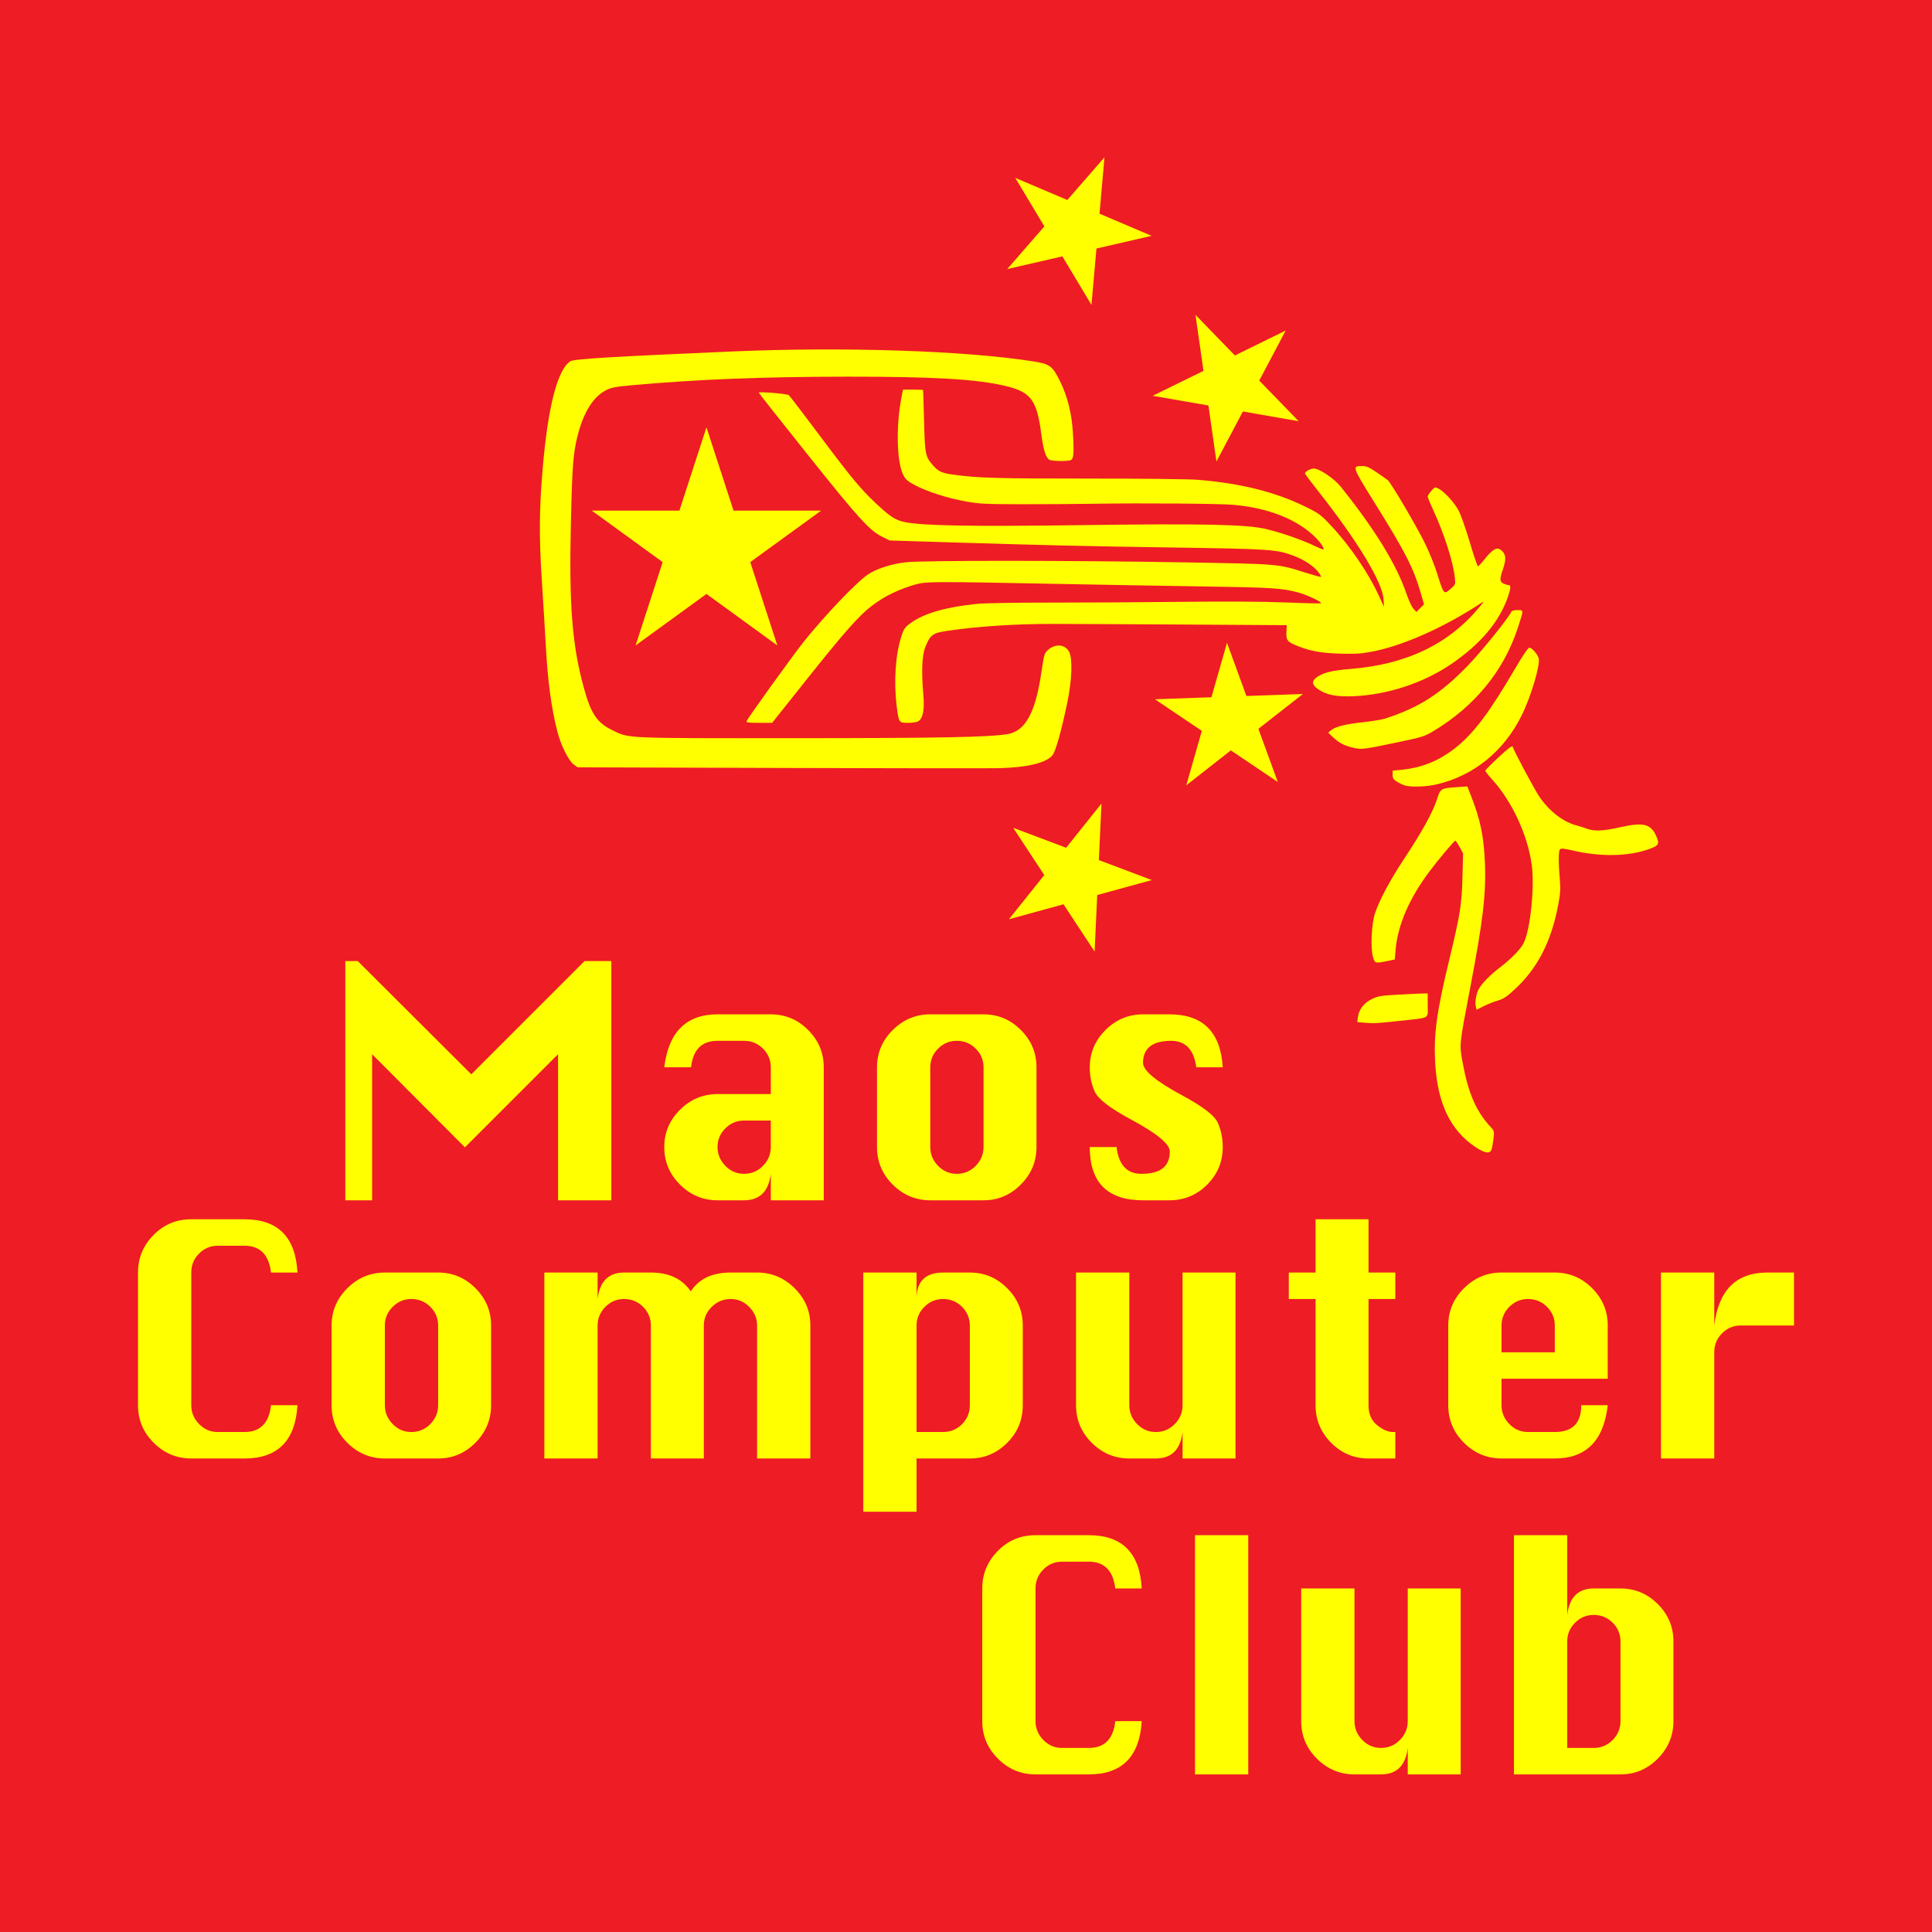 <svg xmlns="http://www.w3.org/2000/svg" width="700" height="700"><g fill="none" fill-rule="evenodd"><path fill="#EE1C25" d="M0 0h700v700H0z"/><g fill="#FF0" fill-rule="nonzero"><path d="M534.43 415.495c-8.872-5.983-13.535-15.657-14.4-29.877-.646-10.597.413-18.583 4.97-37.478 4.07-16.876 4.615-20.254 4.875-30.252l.226-8.692-1.26-2.314c-.693-1.274-1.381-2.302-1.528-2.285-.457.05-6.007 6.633-9.379 11.126-7.352 9.795-11.525 19.459-12.285 28.447l-.294 3.479-2.372.492c-4.78.993-4.894.96-5.568-1.59-.9-3.407-.475-11.917.782-15.659 1.706-5.074 5.536-12.182 11.009-20.435 6.075-9.162 10.036-16.397 11.495-20.996 1.193-3.766 1.337-3.853 7.002-4.255l3.93-.279 1.405 3.58c3.348 8.523 4.58 14.518 4.98 24.23.459 11.095-.712 21-5.336 45.16-4.008 20.942-3.958 20.464-2.768 26.977 2.059 11.247 4.886 17.763 10.194 23.477 1.28 1.378 1.319 1.549 1 4.313-.183 1.582-.506 3.338-.719 3.9-.608 1.605-2.497 1.268-5.96-1.069ZM493.74 370.5l-1.984-.177.244-1.819c.374-2.79 2.168-5.111 5.035-6.514 2.224-1.089 3.258-1.261 9.668-1.616 3.947-.22 7.944-.405 8.88-.415l1.702-.017v4.302c0 5.088 1.302 4.383-10.469 5.67-8.277.905-9.083.94-13.076.586Zm40.974-5.812c-.376-1.495.106-4.47 1.004-6.208 1.076-2.08 4.118-5.19 7.892-8.072 3.89-2.969 7.265-6.433 8.392-8.613 2.427-4.692 4.07-20.21 2.995-28.277-1.465-10.987-7.15-23.22-14.565-31.332-1.248-1.365-2.269-2.683-2.269-2.93 0-.246 2.179-2.463 4.841-4.928 3.413-3.16 4.905-4.28 5.057-3.801.601 1.89 8.175 16.02 9.878 18.425 3.68 5.204 8.567 8.913 13.365 10.146 1.12.288 2.805.82 3.747 1.182 2.478.952 5.879.812 11.59-.478 8.544-1.929 11.264-1.38 13.222 2.665 1.624 3.354 1.298 3.945-2.955 5.373-7.456 2.502-17.282 2.609-27.129.298-3.033-.712-4.143-.815-4.54-.419-.594.594-.627 4.507-.088 10.92.301 3.596.197 5.163-.625 9.453-2.5 13.038-7.386 22.58-15.4 30.078-3.16 2.958-4.31 3.738-6.387 4.336-1.393.401-3.703 1.318-5.134 2.035l-2.601 1.305-.29-1.158Zm-25.706-80.09c-.683-.205-1.96-.816-2.837-1.358-1.31-.81-1.595-1.259-1.595-2.502v-1.515l3.064-.3c7.654-.75 13.833-3.277 19.92-8.147 6.493-5.195 12.117-12.684 21.27-28.32 2.946-5.032 4.803-7.76 5.293-7.77.917-.02 3 2.368 3.378 3.87.607 2.42-2.88 14.073-6.21 20.745-6.428 12.89-17.222 21.662-30.602 24.873-3.723.893-9.437 1.1-11.68.425Zm-226.154-6.352-73.53-.23-1.477-1.055c-1.86-1.325-4.698-7.093-5.96-12.107-2.18-8.657-3.442-18.133-4.144-31.092-.262-4.868-.902-15.386-1.422-23.375-1.031-15.859-.957-25.783.304-40.623 1.902-22.392 5.358-35.822 10.005-38.867 1.278-.836 14.676-1.652 58.165-3.538 40.908-1.775 85.103-.316 109.948 3.63 5.603.89 6.632 1.676 9.323 7.13 2.719 5.513 4.277 11.78 4.682 18.83.442 7.67.261 9.486-.975 9.818-1.582.424-6.641.313-7.536-.167-1.293-.69-2.22-3.63-2.973-9.42-1.599-12.285-3.77-15.172-13.054-17.366-10.37-2.45-26.143-3.366-57.527-3.337-30.5.027-54.057.966-77.694 3.096-5.84.525-7.51.84-9.322 1.759-4.697 2.38-8.205 7.94-10.355 16.408-1.647 6.49-1.98 10.751-2.467 31.582-.703 29.95.438 44.452 4.713 59.966 2.584 9.374 4.73 12.555 10.307 15.276 6.2 3.024 3.772 2.917 65.302 2.898 53.328-.017 70.939-.351 77.86-1.477 6.44-1.048 10.132-7.729 12.252-22.17.988-6.735 1.107-7.142 2.42-8.316 2.663-2.38 6.154-2.094 7.64.627 1.335 2.444 1.056 10.349-.654 18.514-2.203 10.53-4.223 17.656-5.399 19.054-2.295 2.726-9.06 4.356-19.23 4.63-3.12.084-38.761.05-79.202-.078Zm206.97-7.45c-2.956-.73-4.735-1.69-6.873-3.706l-1.741-1.642 1.062-.861c1.644-1.331 5.197-2.224 11.638-2.922 3.245-.352 6.82-.938 7.943-1.303 12.345-4.009 20.044-8.943 30.023-19.242 4.882-5.041 14.934-17.508 15.678-19.447.151-.394.968-.62 2.24-.62 2.342 0 2.339-.269.096 6.567-5.065 15.436-15.516 28.212-30.445 37.22-3.357 2.025-3.994 2.219-14.25 4.357-11.54 2.406-11.94 2.447-15.37 1.6Zm-219.29-9.565c.436-1.14 17.091-24.259 20.796-28.869 7.627-9.492 18.771-21.178 22.987-24.104 3.136-2.178 8.68-3.968 14.1-4.552 6.453-.695 59.503-.67 100.587.048 34.855.609 33.9.529 43.845 3.68 3.08.975 5.685 1.686 5.79 1.581.106-.105-.365-.922-1.045-1.814-1.602-2.1-5.159-4.435-8.879-5.829-6.214-2.329-8.32-2.472-43.796-2.997-31.989-.472-46.378-.812-84.648-1.996l-17.928-.555-2.662-1.328c-4.688-2.338-8.435-6.46-26.92-29.619-9.817-12.298-17.85-22.47-17.85-22.604 0-.457 10.21.376 10.858.886.355.28 5.124 6.499 10.597 13.822 11.789 15.77 15.31 20.04 20.732 25.145 5.37 5.055 7.254 6.3 10.609 7.006 6.462 1.36 24.035 1.678 63.324 1.145 45.547-.618 60.814-.29 67.93 1.46 5.682 1.398 12.66 3.821 17.02 5.91 1.84.882 3.425 1.525 3.522 1.428.423-.425-1.353-2.957-3.453-4.92-6.585-6.16-16.392-9.996-28.663-11.215-4.916-.488-33.127-.713-51.516-.412-5.742.095-17.179.168-25.417.162-13.455-.01-15.547-.113-20.57-1.017-6.653-1.197-14.093-3.586-18.47-5.928-2.625-1.405-3.344-2.047-4.174-3.726-2.389-4.828-2.64-17.973-.544-28.466l.476-2.383h3.599c1.98 0 3.632.052 3.671.114.04.063.201 5.117.36 11.233.314 12.173.464 12.929 3.21 16.056 2.001 2.279 3.26 2.854 7.504 3.424 8.986 1.209 15.87 1.407 48.61 1.398 20.203-.004 36.891.189 40.168.466 15.365 1.3 27.66 4.368 38.365 9.577 5.19 2.525 5.77 2.946 9.47 6.877 6.966 7.396 13.709 17.28 17.566 25.746l1.758 3.858-.164-2.766c-.367-6.167-9.45-21.204-23.669-39.18-2.648-3.35-4.815-6.249-4.815-6.443 0-.653 2.007-1.766 3.185-1.766 2.073 0 7.42 3.61 9.85 6.65 12.398 15.51 20.143 28.14 23.753 38.739.808 2.371 1.95 4.819 2.539 5.437l1.07 1.126 1.373-1.373 1.373-1.373-1.174-4.065c-2.622-9.076-5.484-14.688-16.51-32.39-8.413-13.509-8.466-13.658-4.79-13.658 1.59 0 2.56.416 5.277 2.265 1.83 1.246 3.653 2.522 4.05 2.836 1.16.922 10.25 16.337 13.403 22.73 1.594 3.231 3.631 8.25 4.526 11.149 2.373 7.688 2.38 7.697 4.964 5.429 1.653-1.45 1.68-1.53 1.416-3.995-.616-5.75-3.92-16.07-7.839-24.481-1.092-2.346-1.986-4.538-1.986-4.872 0-.334.592-1.27 1.314-2.078 1.265-1.417 1.362-1.446 2.61-.802 2.11 1.09 5.729 5.047 7.272 7.95.791 1.488 2.608 6.637 4.037 11.443 1.43 4.805 2.762 8.737 2.962 8.737.2 0 1.038-.848 1.863-1.885 3.81-4.782 5.191-5.447 7.096-3.42 1.231 1.312 1.252 3.027.08 6.439-1.214 3.526-1.167 4.503.247 5.147.636.29 1.453.527 1.816.527.891 0 .829 1.18-.225 4.242-3.117 9.062-9.84 17.056-20.449 24.32-10.077 6.898-23.153 11.211-35.553 11.725-6.151.256-9.73-.458-12.784-2.55-2.349-1.608-2.433-3.017-.268-4.476 2.365-1.593 5.49-2.338 12.016-2.862 20.264-1.626 35.598-8.99 46.73-22.44 1.746-2.11 1.785-2.214.526-1.387-13.823 9.07-28.884 15.691-40.295 17.716-3.423.608-5.965.735-11.12.556-7.08-.245-11.307-1.096-16.2-3.26-2.705-1.195-3.05-1.816-2.852-5.123l.116-1.921-37.22-.229c-20.47-.126-42.009-.227-47.866-.227-13.542.002-26.713.873-37.917 2.507-5.289.772-6.215 1.461-7.983 5.939-1.191 3.017-1.425 8.861-.69 17.281.457 5.243-.1 8.331-1.705 9.454-.585.41-2.034.663-3.805.663-3.4 0-3.398 0-4.153-6.152-1.105-9.011-.423-18.806 1.768-25.39.878-2.64 1.255-3.151 3.503-4.762 4.739-3.393 12.657-5.66 23.726-6.794 2.712-.279 14.038-.479 26.325-.466 11.86.012 33.105-.112 47.21-.275 16.42-.19 30.2-.113 38.312.214 6.968.28 12.757.422 12.864.313.452-.45-4.854-3.001-8.028-3.856-6.248-1.686-9.113-1.866-36.567-2.286-14.98-.23-39.284-.659-54.013-.951-40.687-.81-44.398-.797-47.884.161-6.16 1.692-11.548 4.286-16.113 7.754-4.612 3.505-9.93 9.476-22.579 25.355l-13.649 17.135h-4.743c-4.001 0-4.702-.106-4.483-.673Z"/><path d="m255.965 154.832 25.674 79.018-67.217-48.836h83.085L230.29 233.85zM400.175 57l-4.712 53.472-27.618-46.03 49.4 21.006-52.312 12.042zM465.829 119.762l-25.093 47.453-7.591-53.14 37.376 38.529-52.885-9.201zM472.084 251.435l-42.269 33.088 14.747-51.614 18.407 50.425-44.531-29.975zM399.089 291.148l-2.491 53.621-29.503-44.845 50.228 18.939-51.767 14.201zM125.116 434.89v-86.673h4.506l41.14 41.025 41.025-41.025h9.708v86.672h-19.3v-52.928l-33.744 33.745-33.628-33.745v52.928h-9.707Zm154.16-38.483V386.7c0-2.62-.944-4.873-2.831-6.76-1.888-1.888-4.18-2.832-6.876-2.832h-9.592c-5.701 0-8.898 3.197-9.592 9.592h-9.707c1.54-12.79 7.974-19.184 19.299-19.184h19.299c5.239 0 9.746 1.888 13.52 5.663 3.776 3.775 5.663 8.282 5.663 13.52v48.19h-19.183v-9.592c-.77 6.395-4.006 9.592-9.707 9.592h-9.592c-5.239 0-9.765-1.887-13.579-5.662-3.813-3.776-5.72-8.321-5.72-13.637 0-5.239 1.907-9.746 5.72-13.52 3.814-3.776 8.34-5.663 13.579-5.663h19.299Zm0 9.591h-9.707c-2.62 0-4.873.944-6.76 2.832-1.888 1.887-2.832 4.14-2.832 6.76s.944 4.892 2.831 6.818c1.888 1.926 4.141 2.89 6.76 2.89 2.697 0 4.989-.964 6.877-2.89 1.887-1.926 2.83-4.198 2.83-6.818v-9.592Zm57.781-38.482h19.299c5.239 0 9.746 1.888 13.52 5.663 3.776 3.775 5.663 8.282 5.663 13.52v28.891c0 5.239-1.887 9.765-5.662 13.579-3.775 3.813-8.282 5.72-13.521 5.72h-19.299c-5.239 0-9.765-1.887-13.579-5.662-3.813-3.776-5.72-8.321-5.72-13.637V386.7c0-5.24 1.907-9.746 5.72-13.521 3.814-3.775 8.34-5.663 13.579-5.663Zm0 19.184v28.89c0 2.62.944 4.892 2.831 6.818 1.888 1.926 4.141 2.89 6.76 2.89 2.697 0 4.99-.964 6.877-2.89 1.887-1.926 2.83-4.198 2.83-6.818V386.7c0-2.62-.943-4.873-2.83-6.76-1.888-1.888-4.18-2.832-6.876-2.832-2.62 0-4.873.944-6.76 2.831-1.888 1.888-2.832 4.141-2.832 6.76Zm105.97 0h-9.59c-.848-6.395-3.892-9.592-9.13-9.592-3.39 0-5.933.674-7.627 2.022-1.695 1.348-2.543 3.332-2.543 5.952 0 2.773 4.661 6.664 13.983 11.671 7.627 4.084 12.019 7.474 13.174 10.17 1.156 2.696 1.734 5.585 1.734 8.667 0 5.316-1.888 9.861-5.663 13.637-3.775 3.775-8.32 5.662-13.636 5.662h-9.592c-12.866 0-19.299-6.433-19.299-19.299h9.707c.77 6.472 3.775 9.707 9.014 9.707 3.467 0 6.048-.674 7.743-2.022 1.695-1.348 2.542-3.37 2.542-6.067 0-2.696-4.66-6.549-13.983-11.556-7.627-4.083-12.037-7.473-13.232-10.17-1.194-2.696-1.79-5.585-1.79-8.667 0-5.316 1.906-9.861 5.72-13.636 3.813-3.775 8.34-5.663 13.578-5.663h9.592c12.095 0 18.528 6.395 19.299 19.184ZM107.781 509.138c-.77 12.866-7.165 19.299-19.183 19.299h-19.3c-5.238 0-9.764-1.888-13.578-5.663C51.907 519 50 514.454 50 509.138v-48.074c0-5.239 1.868-9.765 5.605-13.579 3.736-3.813 8.301-5.72 13.694-5.72h19.299c12.095 0 18.49 6.433 19.183 19.299H98.19c-.77-6.472-3.968-9.707-9.592-9.707H78.89c-2.62 0-4.873.943-6.76 2.831-1.888 1.888-2.832 4.18-2.832 6.876v48.074c0 2.62.944 4.892 2.831 6.818 1.888 1.926 4.141 2.89 6.76 2.89h9.708c5.7 0 8.898-3.237 9.592-9.708h9.591Zm31.664-48.074h19.3c5.238 0 9.745 1.887 13.52 5.663 3.775 3.775 5.663 8.281 5.663 13.52v28.89c0 5.24-1.888 9.766-5.663 13.58-3.775 3.813-8.282 5.72-13.52 5.72h-19.3c-5.239 0-9.765-1.888-13.578-5.663-3.814-3.775-5.72-8.32-5.72-13.636v-28.89c0-5.24 1.906-9.746 5.72-13.521 3.813-3.776 8.34-5.663 13.578-5.663Zm0 19.183v28.89c0 2.62.944 4.893 2.832 6.82 1.887 1.925 4.14 2.888 6.76 2.888 2.696 0 4.988-.963 6.876-2.889 1.887-1.926 2.831-4.199 2.831-6.818v-28.89c0-2.62-.944-4.874-2.831-6.761-1.888-1.888-4.18-2.831-6.876-2.831-2.62 0-4.873.943-6.76 2.83-1.888 1.888-2.832 4.142-2.832 6.761Zm115.563 48.19h-19.184v-48.19c0-2.62-.943-4.873-2.83-6.76-1.888-1.888-4.18-2.831-6.877-2.831-2.62 0-4.873.943-6.76 2.83-1.888 1.888-2.832 4.142-2.832 6.761v48.19h-19.298v-67.373h19.298v9.592c.386-3.236 1.387-5.644 3.005-7.223 1.618-1.58 3.814-2.37 6.587-2.37h9.707c6.549 0 11.364 2.274 14.446 6.82 1.54-2.312 3.505-4.026 5.893-5.143 2.389-1.118 5.24-1.676 8.552-1.676h9.592c5.238 0 9.765 1.887 13.578 5.663 3.814 3.775 5.72 8.281 5.72 13.52v48.19h-19.298v-48.19c0-2.542-.944-4.776-2.832-6.702-1.887-1.926-4.14-2.89-6.76-2.89s-4.892.944-6.818 2.832c-1.926 1.887-2.89 4.14-2.89 6.76v48.19Zm57.78-67.373h19.3v9.592c0-3.236.809-5.644 2.427-7.223 1.618-1.58 4.006-2.37 7.165-2.37h9.707c5.239 0 9.746 1.888 13.52 5.664 3.776 3.775 5.663 8.281 5.663 13.52v28.89c0 5.317-1.887 9.862-5.662 13.637-3.775 3.775-8.282 5.663-13.521 5.663h-19.3v19.299H312.79v-86.672Zm19.3 57.781h9.592c2.696 0 4.988-.944 6.875-2.831 1.888-1.888 2.832-4.18 2.832-6.876v-28.89c0-2.62-.944-4.874-2.832-6.761-1.887-1.888-4.179-2.831-6.875-2.831-2.62 0-4.873.943-6.76 2.83-1.888 1.888-2.832 4.142-2.832 6.761v38.598Zm115.562-57.781v67.373h-19.183v-9.592c-.77 6.395-4.006 9.592-9.707 9.592h-9.592c-5.239 0-9.765-1.888-13.579-5.663-3.813-3.775-5.72-8.32-5.72-13.636v-48.074h19.299v48.074c0 2.62.944 4.892 2.831 6.818 1.888 1.926 4.141 2.89 6.76 2.89 2.697 0 4.99-.964 6.877-2.89 1.887-1.926 2.83-4.199 2.83-6.818v-48.074h19.184Zm29.006-19.299h19.184v19.299h9.707v9.592h-9.707v38.482c0 3.159 1.04 5.566 3.12 7.223 2.08 1.656 3.968 2.484 5.662 2.484h.925v9.592h-9.707c-5.24 0-9.746-1.888-13.521-5.663-3.775-3.775-5.663-8.32-5.663-13.636v-38.482h-9.707v-9.592h9.707v-19.299Zm105.856 57.781h-38.483v9.592c0 2.62.944 4.892 2.832 6.818 1.887 1.926 4.14 2.89 6.76 2.89h9.707c6.395 0 9.592-3.237 9.592-9.708h9.592c-1.464 12.866-7.859 19.299-19.184 19.299H544.03c-5.239 0-9.765-1.888-13.578-5.663-3.814-3.775-5.72-8.32-5.72-13.636v-28.89c0-5.24 1.906-9.746 5.72-13.521 3.813-3.776 8.34-5.663 13.578-5.663h19.3c5.238 0 9.745 1.887 13.52 5.663 3.775 3.775 5.663 8.281 5.663 13.52v19.3Zm-38.483-9.591h19.3v-9.708c0-2.62-.945-4.873-2.832-6.76-1.888-1.888-4.18-2.831-6.876-2.831-2.62 0-4.873.943-6.76 2.83-1.888 1.888-2.832 4.142-2.832 6.761v9.708Zm77.08 38.482H601.81v-67.373h19.3v19.183c.77-6.394 2.754-11.19 5.95-14.387 3.198-3.197 7.647-4.796 13.348-4.796H650v19.183h-19.299c-2.62 0-4.873.944-6.76 2.832-1.888 1.887-2.832 4.18-2.832 6.876v38.482ZM413.675 623.602c-.77 12.866-7.165 19.3-19.183 19.3h-19.3c-5.238 0-9.764-1.888-13.578-5.663-3.814-3.775-5.72-8.32-5.72-13.637V575.53c0-5.24 1.868-9.766 5.604-13.58 3.737-3.813 8.302-5.72 13.695-5.72h19.299c12.095 0 18.49 6.434 19.183 19.3h-9.592c-.77-6.472-3.967-9.708-9.591-9.708h-9.708c-2.62 0-4.873.944-6.76 2.832-1.888 1.887-2.831 4.179-2.831 6.876v48.073c0 2.62.943 4.893 2.83 6.819 1.888 1.926 4.142 2.889 6.761 2.889h9.708c5.7 0 8.898-3.236 9.591-9.708h9.592Zm19.299 19.3V556.23h19.299V642.9h-19.3Zm96.263-67.373V642.9h-19.183v-9.591c-.77 6.394-4.006 9.591-9.707 9.591h-9.592c-5.239 0-9.765-1.887-13.579-5.662-3.813-3.775-5.72-8.32-5.72-13.637V575.53h19.299v48.073c0 2.62.944 4.893 2.831 6.819 1.888 1.926 4.141 2.889 6.76 2.889 2.697 0 4.99-.963 6.877-2.89 1.887-1.925 2.83-4.198 2.83-6.818V575.53h19.184Zm19.3 67.372V556.23h19.298v28.89c.385-3.236 1.387-5.643 3.005-7.222 1.618-1.58 3.813-2.37 6.587-2.37h9.707c5.239 0 9.746 1.888 13.52 5.663 3.776 3.775 5.663 8.282 5.663 13.52v28.891c0 5.24-1.887 9.765-5.662 13.579s-8.282 5.72-13.52 5.72h-38.599Zm19.298-9.591h9.592c2.696 0 4.988-.963 6.876-2.89 1.887-1.925 2.831-4.198 2.831-6.818v-28.89c0-2.62-.944-4.873-2.831-6.76-1.888-1.888-4.18-2.832-6.876-2.832-2.62 0-4.873.944-6.76 2.831-1.888 1.888-2.832 4.141-2.832 6.76v38.599Z"/></g></g></svg>